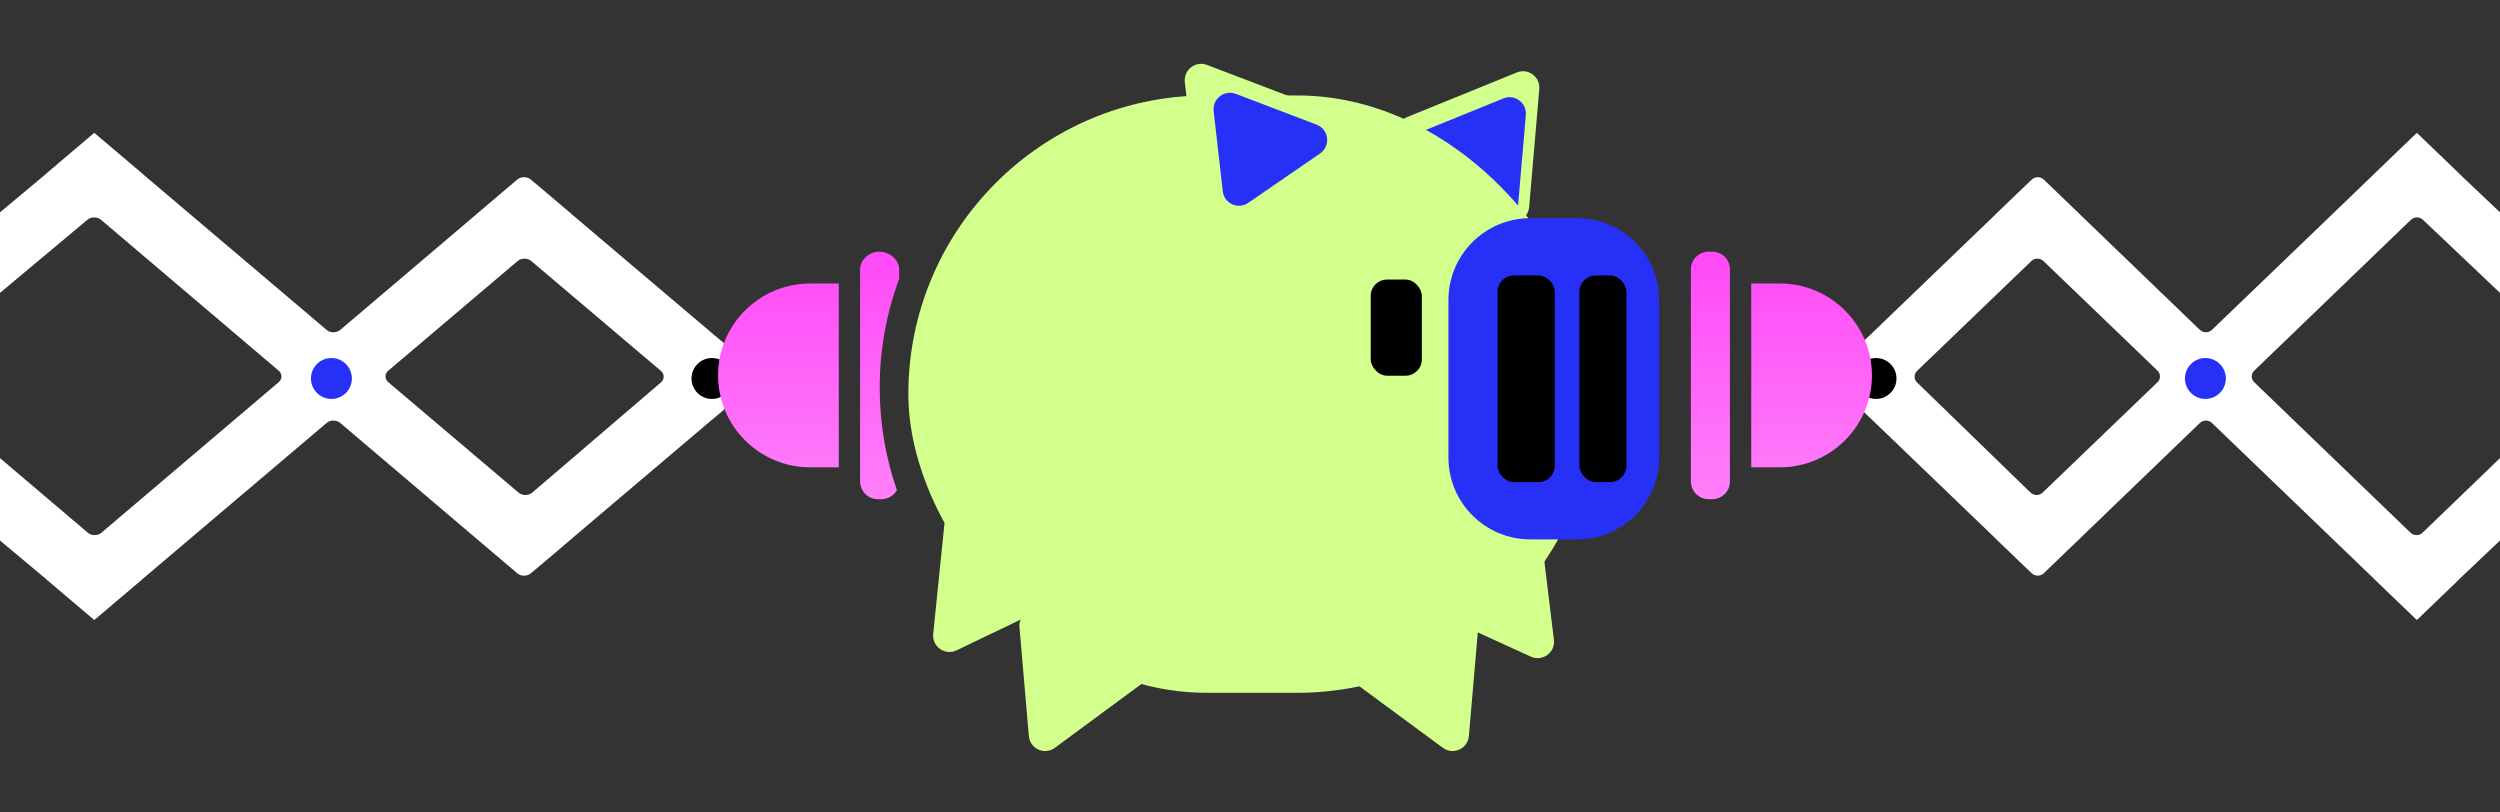 <svg width="1222" height="397" viewBox="0 0 1222 397" fill="none" xmlns="http://www.w3.org/2000/svg">
<rect x="0" y="0" width="1222" height="397" fill="#333333" stroke="none"/>
<path fill-rule="evenodd" clip-rule="evenodd" d="M279.742 263.067C279.734 263.061 279.734 263.05 279.742 263.043L349.594 203.825C349.602 203.818 349.615 203.818 349.623 203.825C349.631 203.832 349.644 203.832 349.652 203.825L372.994 184.036C373.002 184.03 373.002 184.019 372.994 184.012C372.986 184.005 372.986 183.994 372.994 183.988C373.002 183.981 373.002 183.97 372.994 183.963L349.652 164.175C349.644 164.168 349.631 164.168 349.623 164.175C349.615 164.182 349.602 164.182 349.594 164.175L279.742 104.957C279.734 104.95 279.734 104.939 279.742 104.932C279.75 104.925 279.75 104.914 279.742 104.908L268.071 95.013L259.493 87.776C257.648 86.22 254.664 86.223 252.824 87.783L232.793 104.764C232.788 104.769 232.788 104.777 232.793 104.781C232.799 104.786 232.799 104.794 232.793 104.798L166.322 161.248C164.478 162.814 161.486 162.815 159.641 161.251L69.629 84.942C69.621 84.936 69.621 84.925 69.629 84.918C69.637 84.911 69.638 84.9 69.629 84.893L46.288 65.105C46.28 65.098 46.267 65.098 46.258 65.105C46.251 65.112 46.237 65.112 46.23 65.105L46.146 65.034C46.092 64.988 46.004 64.988 45.949 65.034L22.696 84.748C22.686 84.757 22.686 84.771 22.696 84.78C22.703 84.786 22.705 84.793 22.703 84.801C22.702 84.805 22.7 84.809 22.696 84.812L0 103.795V143.152L42.724 107.42C44.572 105.874 47.547 105.884 49.381 107.442L136.201 181.172C138.041 182.734 138.041 185.265 136.201 186.828L49.591 260.379C47.746 261.946 44.752 261.946 42.907 260.379L0 223.925V264.194L22.697 283.183C22.709 283.193 22.709 283.208 22.698 283.218C22.686 283.228 22.686 283.244 22.698 283.253L45.949 302.965C46.004 303.011 46.092 303.011 46.146 302.965L46.23 302.894C46.238 302.888 46.251 302.888 46.259 302.894C46.262 302.897 46.267 302.899 46.272 302.899C46.278 302.9 46.283 302.898 46.288 302.894L69.629 283.106C69.638 283.099 69.638 283.088 69.63 283.081C69.625 283.078 69.623 283.072 69.624 283.067C69.624 283.064 69.626 283.06 69.63 283.057L159.641 206.749C161.486 205.185 164.478 205.186 166.322 206.751L252.824 280.211C254.664 281.774 257.649 281.778 259.496 280.221L268.071 272.986L279.742 263.092C279.75 263.085 279.75 263.074 279.742 263.067ZM253.474 240.799C255.325 242.368 258.328 242.361 260.169 240.785L323.052 186.931C324.88 185.365 324.872 182.842 323.035 181.284L259.695 127.588C257.851 126.024 254.862 126.024 253.018 127.588L189.814 181.169C187.97 182.733 187.97 185.267 189.814 186.83L253.474 240.799Z" fill="white"/>
<circle r="10" transform="matrix(-1 0 0 1 348 185)" fill="black"/>
<circle r="10" transform="matrix(-1 0 0 1 162 185)" fill="#2630F7"/>
<path fill-rule="evenodd" clip-rule="evenodd" d="M439.5 136.397C433.357 152.934 430 170.825 430 189.5C430 207.035 432.96 223.879 438.407 239.56C436.924 242.209 434.084 244 430.824 244H429.088C424.296 244 420.412 240.13 420.412 235.357V131.643C420.412 126.869 425.032 123 429.824 123C434.615 123 439.5 126.869 439.5 131.643V136.397ZM396.118 138.557C371.2 138.557 351 158.679 351 183.5C351 208.321 371.2 228.443 396.118 228.443H410V138.557H396.118Z" fill="url(#paint0_linear_108_459)"/>
<path d="M752.412 43.514C752.924 37.56 746.965 33.167 741.429 35.417L687.801 57.217C682.01 59.57 681.035 67.358 686.066 71.067L734.732 106.944C739.764 110.653 746.914 107.418 747.45 101.191L752.412 43.514Z" fill="#D3FF8C"/>
<path d="M745.833 56.199C746.345 50.245 740.386 45.852 734.85 48.102L692.756 65.213C686.966 67.567 685.99 75.354 691.022 79.063L729.22 107.224C734.251 110.933 741.402 107.698 741.938 101.47L745.833 56.199Z" fill="#2630F7"/>
<path d="M753.094 259.705C752.373 253.772 745.638 250.697 740.682 254.036L696.386 283.885C691.202 287.378 691.847 295.2 697.533 297.797L748.28 320.972C753.966 323.569 760.299 318.934 759.545 312.729L753.094 259.705Z" fill="#D3FF8C"/>
<path d="M461.571 256.725C462.178 250.78 468.852 247.575 473.872 250.818L518.736 279.807C523.986 283.199 523.492 291.032 517.857 293.738L467.567 317.888C461.933 320.593 455.511 316.082 456.146 309.863L461.571 256.725Z" fill="#D3FF8C"/>
<rect x="444" y="46.647" width="336" height="292" rx="146" fill="#D3FF8C"/>
<path d="M498.317 306.56C497.805 300.606 503.764 296.213 509.3 298.464L558.784 318.578C564.574 320.932 565.549 328.719 560.518 332.428L515.613 365.532C510.582 369.242 503.432 366.007 502.896 359.779L498.317 306.56Z" fill="#D3FF8C"/>
<path d="M722.569 306.56C723.081 300.606 717.122 296.213 711.586 298.464L662.103 318.578C656.312 320.932 655.337 328.719 660.368 332.428L705.273 365.532C710.304 369.242 717.455 366.007 717.99 359.779L722.569 306.56Z" fill="#D3FF8C"/>
<path d="M646.663 66.811C651.992 63.147 651.065 55.026 645.057 52.735L589.965 31.731C584.36 29.594 578.454 34.201 579.136 40.178L585.369 94.778C586.051 100.755 592.834 103.825 597.805 100.407L646.663 66.811Z" fill="#D3FF8C"/>
<path d="M645.227 75.031C650.556 71.367 649.629 63.246 643.621 60.955L604.058 45.871C598.453 43.734 592.547 48.341 593.229 54.319L597.705 93.528C598.387 99.505 605.17 102.575 610.141 99.157L645.227 75.031Z" fill="#2630F7"/>
<rect x="670" y="136.647" width="25" height="47" rx="8" fill="black"/>
<path d="M708 146.647C708 124.556 725.909 106.647 748 106.647H771C793.091 106.647 811 124.556 811 146.647V223.647C811 245.738 793.091 263.647 771 263.647H748C725.909 263.647 708 245.738 708 223.647V146.647Z" fill="#2630F7"/>
<rect x="732" y="134.647" width="28" height="101" rx="8" fill="black"/>
<rect x="772" y="134.647" width="23" height="101" rx="8" fill="black"/>
<path fill-rule="evenodd" clip-rule="evenodd" d="M975.257 263.067C975.264 263.061 975.264 263.05 975.257 263.043L913.645 203.825C913.638 203.818 913.626 203.818 913.619 203.825C913.612 203.832 913.601 203.832 913.594 203.825L893.005 184.036C892.998 184.03 892.998 184.019 893.005 184.012C893.012 184.005 893.012 183.994 893.005 183.988C892.998 183.981 892.998 183.97 893.005 183.963L913.594 164.175C913.601 164.168 913.612 164.168 913.619 164.175C913.626 164.182 913.638 164.182 913.645 164.175L975.257 104.957C975.264 104.95 975.264 104.939 975.257 104.932C975.25 104.925 975.25 104.914 975.257 104.908L985.551 95.013L993.118 87.776C994.745 86.22 997.377 86.223 999 87.783L1016.67 104.764C1016.67 104.769 1016.67 104.777 1016.67 104.781C1016.66 104.786 1016.66 104.794 1016.67 104.798L1075.3 161.248C1076.92 162.814 1079.56 162.815 1081.19 161.251L1160.58 84.942C1160.59 84.936 1160.59 84.925 1160.58 84.918C1160.58 84.911 1160.58 84.9 1160.58 84.893L1181.17 65.105C1181.18 65.098 1181.19 65.098 1181.2 65.105C1181.21 65.112 1181.22 65.112 1181.22 65.105L1181.3 65.034C1181.35 64.988 1181.42 64.988 1181.47 65.034L1201.98 84.748C1201.99 84.757 1201.99 84.771 1201.98 84.78C1201.98 84.786 1201.97 84.793 1201.97 84.801C1201.98 84.805 1201.98 84.809 1201.98 84.812L1222 103.795V143.152L1184.32 107.42C1182.69 105.874 1180.06 105.884 1178.44 107.442L1101.87 181.172C1100.24 182.734 1100.24 185.265 1101.87 186.828L1178.26 260.379C1179.89 261.946 1182.53 261.946 1184.15 260.379L1222 223.925V264.194L1201.98 283.183C1201.97 283.193 1201.97 283.208 1201.98 283.218C1201.99 283.228 1201.99 283.244 1201.98 283.253L1181.47 302.965C1181.42 303.011 1181.35 303.011 1181.3 302.965L1181.22 302.894C1181.22 302.888 1181.21 302.888 1181.2 302.894C1181.19 302.897 1181.19 302.899 1181.19 302.899C1181.18 302.9 1181.18 302.898 1181.17 302.894L1160.58 283.106C1160.58 283.099 1160.58 283.088 1160.58 283.081C1160.59 283.078 1160.59 283.072 1160.59 283.067C1160.59 283.064 1160.59 283.06 1160.58 283.057L1081.19 206.749C1079.56 205.185 1076.92 205.186 1075.3 206.751L999 280.211C997.377 281.774 994.744 281.778 993.115 280.221L985.551 272.986L975.257 263.092C975.25 263.085 975.25 263.074 975.257 263.067ZM998.426 240.799C996.794 242.368 994.145 242.361 992.521 240.785L937.056 186.931C935.444 185.365 935.451 182.842 937.071 181.284L992.939 127.588C994.565 126.024 997.202 126.024 998.829 127.588L1054.58 181.169C1056.2 182.733 1056.2 185.267 1054.58 186.83L998.426 240.799Z" fill="white"/>
<circle cx="917" cy="185" r="10" fill="black"/>
<circle cx="1078" cy="185" r="10" fill="#2630F7"/>
<path fill-rule="evenodd" clip-rule="evenodd" d="M915 183.5C915 158.679 894.8 138.557 869.882 138.557H856V228.443H869.882C894.8 228.443 915 208.321 915 183.5Z" fill="url(#paint1_linear_108_459)"/>
<path d="M826.5 131.643C826.5 126.869 830.385 123 835.176 123H836.912C841.704 123 845.588 126.869 845.588 131.643V235.357C845.588 240.13 841.704 244 836.912 244H835.176C830.385 244 826.5 240.13 826.5 235.357V131.643Z" fill="url(#paint2_linear_108_459)"/>
<defs>
<linearGradient id="paint0_linear_108_459" x1="395.25" y1="123" x2="395.25" y2="244" gradientUnits="userSpaceOnUse">
<stop stop-color="#FF49F8"/>
<stop offset="1" stop-color="#FF7FFA"/>
</linearGradient>
<linearGradient id="paint1_linear_108_459" x1="856" y1="123" x2="856" y2="244" gradientUnits="userSpaceOnUse">
<stop stop-color="#FF49F8"/>
<stop offset="1" stop-color="#FF7FFA"/>
</linearGradient>
<linearGradient id="paint2_linear_108_459" x1="856" y1="123" x2="856" y2="244" gradientUnits="userSpaceOnUse">
<stop stop-color="#FF49F8"/>
<stop offset="1" stop-color="#FF7FFA"/>
</linearGradient>
</defs>
</svg>
